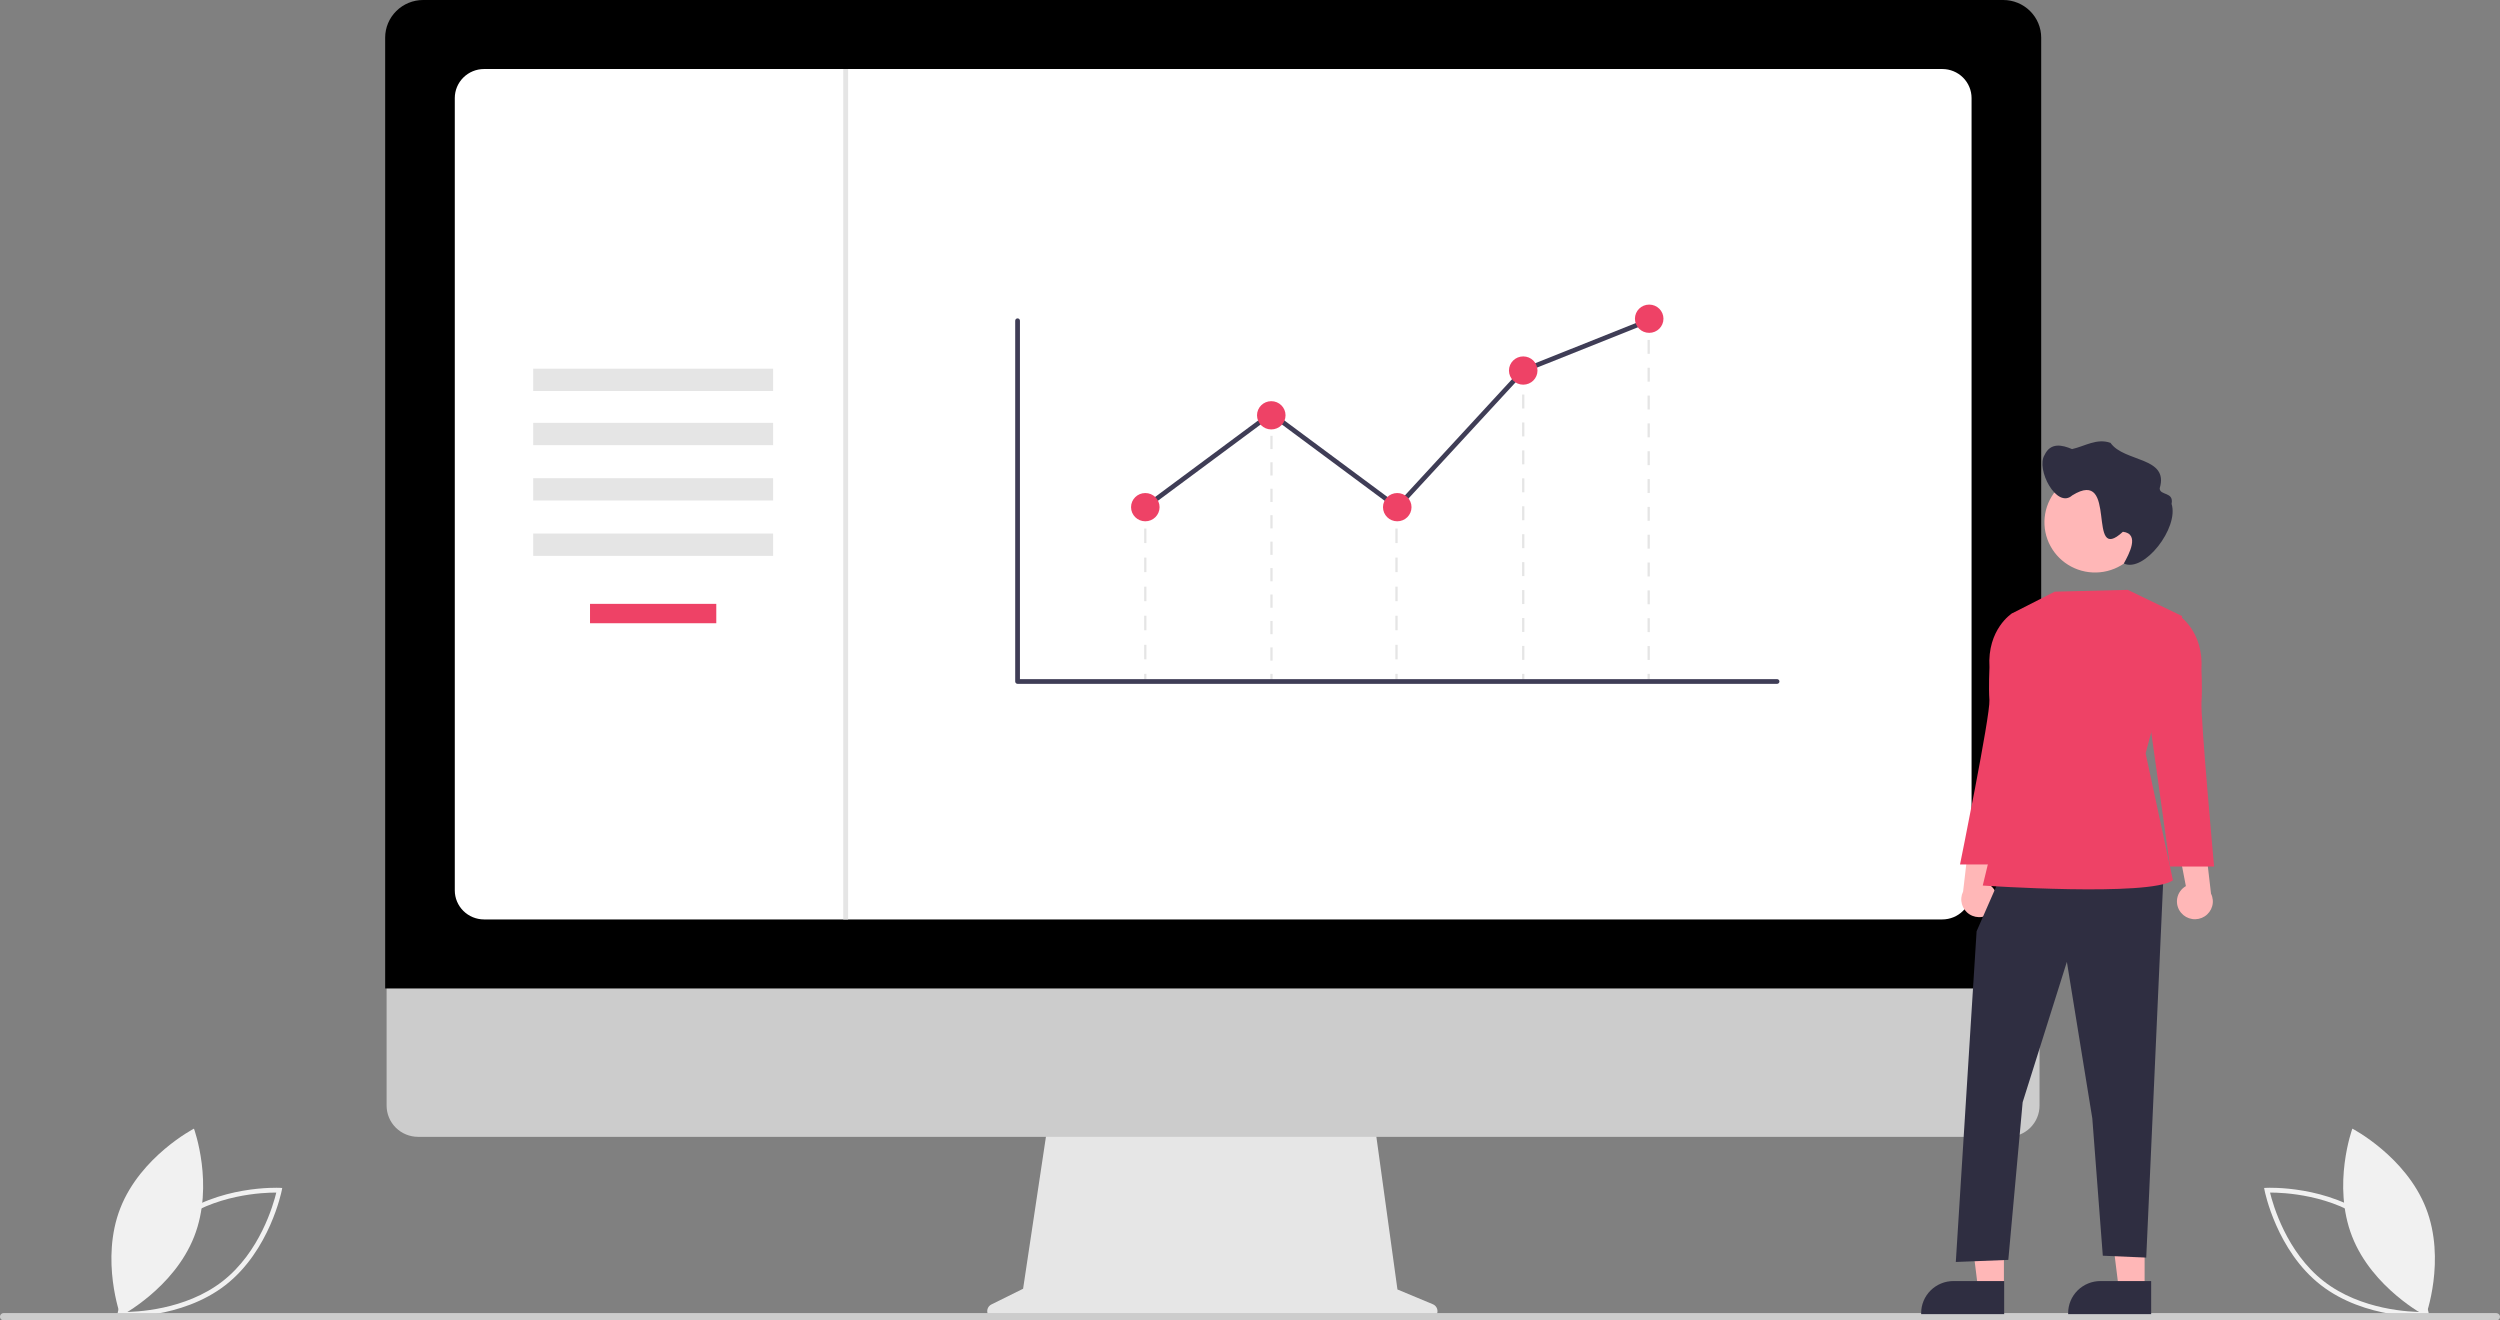 <svg width="284" height="150" viewBox="0 0 284 150" fill="none" xmlns="http://www.w3.org/2000/svg">
<rect x="0" y="0" width="284" height="150" fill="#808080" stroke="none"/>
<g clip-path="url(#clip0)">
<path d="M13.284 149.569L13.343 149.261C13.356 149.193 14.696 142.451 19.722 138.539C24.748 134.627 31.674 134.933 31.744 134.937L32.06 134.953L32.001 135.26C31.988 135.328 30.647 142.07 25.621 145.982C20.596 149.895 13.669 149.589 13.6 149.585L13.284 149.569ZM20.063 138.969C15.813 142.277 14.284 147.685 13.956 149.045C15.367 149.051 21.035 148.857 25.281 145.552C29.525 142.248 31.058 136.837 31.387 135.476C29.975 135.47 24.308 135.665 20.063 138.969Z" fill="#F1F1F1"/>
<path d="M22.061 140.468C19.759 146.345 13.698 149.495 13.698 149.495C13.698 149.495 11.37 143.117 13.672 137.24C15.975 131.363 22.035 128.213 22.035 128.213C22.035 128.213 24.363 134.591 22.061 140.468Z" fill="#F1F1F1"/>
<path d="M275.664 149.585C275.594 149.589 268.668 149.895 263.642 145.982C258.616 142.07 257.276 135.328 257.263 135.26L257.204 134.953L257.519 134.937C257.589 134.933 264.515 134.627 269.541 138.539C274.567 142.451 275.908 149.193 275.921 149.261L275.979 149.569L275.664 149.585ZM257.876 135.476C258.205 136.837 259.738 142.248 263.983 145.552C268.228 148.857 273.896 149.051 275.307 149.045C274.98 147.685 273.45 142.277 269.2 138.969C264.956 135.665 259.288 135.47 257.876 135.476H257.876Z" fill="#F1F1F1"/>
<path d="M267.201 140.468C269.503 146.345 275.564 149.495 275.564 149.495C275.564 149.495 277.892 143.117 275.59 137.24C273.287 131.363 267.227 128.213 267.227 128.213C267.227 128.213 264.899 134.591 267.201 140.468Z" fill="#F1F1F1"/>
<path d="M162.775 148.163L158.75 146.483L155.989 126.485H119.217L116.224 146.402L112.623 148.186C112.451 148.271 112.313 148.412 112.231 148.585C112.149 148.758 112.129 148.953 112.173 149.139C112.218 149.325 112.324 149.49 112.475 149.609C112.626 149.727 112.813 149.792 113.006 149.792H162.443C162.641 149.792 162.832 149.724 162.985 149.6C163.138 149.476 163.243 149.304 163.282 149.112C163.321 148.92 163.292 148.721 163.199 148.548C163.107 148.375 162.957 148.239 162.775 148.163V148.163Z" fill="#E6E6E6"/>
<path d="M228.121 129.145H47.489C46.541 129.143 45.633 128.769 44.964 128.104C44.294 127.439 43.919 126.538 43.919 125.599V100.355H231.691V125.599C231.691 126.538 231.315 127.439 230.646 128.104C229.977 128.769 229.068 129.143 228.121 129.145Z" fill="#CCCCCC"/>
<path d="M231.88 112.287H43.754V4.275C43.755 3.142 44.21 2.055 45.019 1.254C45.828 0.452 46.924 0.001 48.068 0H227.566C228.71 0.001 229.807 0.452 230.615 1.254C231.424 2.055 231.879 3.142 231.88 4.275V112.287Z" fill="#000"/>
<path d="M220.644 104.448H54.989C54.108 104.447 53.262 104.099 52.639 103.481C52.015 102.863 51.665 102.026 51.664 101.152V11.136C51.665 10.262 52.015 9.424 52.639 8.806C53.262 8.188 54.108 7.841 54.989 7.84H220.644C221.526 7.841 222.371 8.188 222.995 8.806C223.618 9.424 223.969 10.262 223.97 11.136V101.152C223.969 102.026 223.618 102.863 222.994 103.481C222.371 104.099 221.526 104.447 220.644 104.448V104.448Z" fill="white"/>
<path d="M283.579 150H0.438C0.343 150.002 0.249 149.972 0.173 149.916C0.096 149.86 0.04 149.781 0.013 149.69C-0.003 149.628 -0.005 149.563 0.008 149.501C0.021 149.438 0.048 149.379 0.087 149.328C0.126 149.278 0.177 149.237 0.235 149.208C0.293 149.18 0.356 149.165 0.421 149.165H283.544C283.645 149.162 283.744 149.192 283.825 149.251C283.906 149.311 283.964 149.395 283.99 149.492C284.004 149.553 284.004 149.616 283.989 149.677C283.975 149.738 283.947 149.795 283.908 149.843C283.868 149.892 283.818 149.932 283.761 149.959C283.704 149.986 283.642 150 283.579 150Z" fill="#CCCCCC"/>
<path d="M87.826 41.882H60.571V44.419H87.826V41.882Z" fill="#E5E5E5"/>
<path d="M87.826 48.034H60.571V50.571H87.826V48.034Z" fill="#E5E5E5"/>
<path d="M87.826 54.321H60.571V56.858H87.826V54.321Z" fill="#E5E5E5"/>
<path d="M87.826 60.609H60.571V63.146H87.826V60.609Z" fill="#E5E5E5"/>
<path d="M81.37 68.599H67.026V70.8H81.37V68.599Z" fill="#EE4266"/>
<path d="M130.235 57.615H129.976V58.39H130.235V57.615Z" fill="#E5E5E5"/>
<path d="M130.235 74.9H129.976V73.249H130.235V74.9ZM130.235 71.598H129.976V69.947H130.235V71.598ZM130.235 68.296H129.976V66.645H130.235V68.296ZM130.235 64.994H129.976V63.343H130.235V64.994ZM130.235 61.692H129.976V60.041H130.235V61.692Z" fill="#E5E5E5"/>
<path d="M130.235 76.551H129.976V77.326H130.235V76.551Z" fill="#E5E5E5"/>
<path d="M158.773 57.615H158.513V58.39H158.773V57.615Z" fill="#E5E5E5"/>
<path d="M158.773 74.9H158.513V73.249H158.773V74.9ZM158.773 71.598H158.513V69.947H158.773V71.598ZM158.773 68.296H158.513V66.645H158.773V68.296ZM158.773 64.994H158.513V63.343H158.773V64.994ZM158.773 61.692H158.513V60.041H158.773V61.692Z" fill="#E5E5E5"/>
<path d="M158.773 76.551H158.513V77.326H158.773V76.551Z" fill="#E5E5E5"/>
<path d="M173.168 42.457H172.908V43.232H173.168V42.457Z" fill="#E5E5E5"/>
<path d="M173.168 74.963H172.908V73.377H173.168V74.963ZM173.168 71.79H172.908V70.204H173.168V71.79ZM173.168 68.617H172.908V67.031H173.168V68.617ZM173.168 65.444H172.908V63.857H173.168V65.444ZM173.168 62.271H172.908V60.684H173.168V62.271ZM173.168 59.098H172.908V57.511H173.168V59.098ZM173.168 55.925H172.908V54.338H173.168V55.925ZM173.168 52.751H172.908V51.165H173.168V52.751ZM173.168 49.578H172.908V47.992H173.168V49.578ZM173.168 46.405H172.908V44.818H173.168V46.405Z" fill="#E5E5E5"/>
<path d="M173.168 76.551H172.908V77.326H173.168V76.551Z" fill="#E5E5E5"/>
<path d="M187.42 36.258H187.16V37.033H187.42V36.258Z" fill="#E5E5E5"/>
<path d="M187.42 74.97H187.16V73.389H187.42V74.97ZM187.42 71.809H187.16V70.228H187.42V71.809ZM187.42 68.647H187.16V67.067H187.42V68.647ZM187.42 65.486H187.16V63.905H187.42V65.486ZM187.42 62.325H187.16V60.744H187.42V62.325ZM187.42 59.163H187.16V57.582H187.42V59.163ZM187.42 56.002H187.16V54.421H187.42V56.002ZM187.42 52.84H187.16V51.26H187.42V52.84ZM187.42 49.679H187.16V48.098H187.42V49.679ZM187.42 46.518H187.16V44.937H187.42V46.518ZM187.42 43.356H187.16V41.776H187.42V43.356ZM187.42 40.195H187.16V38.614H187.42V40.195Z" fill="#E5E5E5"/>
<path d="M187.42 76.551H187.16V77.326H187.42V76.551Z" fill="#E5E5E5"/>
<path d="M144.57 47.235H144.31V48.01H144.57V47.235Z" fill="#E5E5E5"/>
<path d="M144.57 75.048H144.31V73.546H144.57V75.048ZM144.57 72.043H144.31V70.541H144.57V72.043ZM144.57 69.039H144.31V67.537H144.57V69.039ZM144.57 66.035H144.31V64.533H144.57V66.035ZM144.57 63.031H144.31V61.529H144.57V63.031ZM144.57 60.026H144.31V58.524H144.57V60.026ZM144.57 57.022H144.31V55.52H144.57V57.022ZM144.57 54.018H144.31V52.516H144.57V54.018ZM144.57 51.014H144.31V49.512H144.57V51.014Z" fill="#E5E5E5"/>
<path d="M144.57 76.551H144.31V77.326H144.57V76.551Z" fill="#E5E5E5"/>
<path d="M201.875 77.685H115.596C115.525 77.685 115.456 77.656 115.405 77.606C115.355 77.556 115.326 77.488 115.326 77.417V36.434C115.326 36.363 115.355 36.295 115.405 36.244C115.456 36.194 115.525 36.166 115.596 36.166C115.668 36.166 115.736 36.194 115.787 36.244C115.838 36.295 115.866 36.363 115.866 36.434V77.149H201.875C201.947 77.149 202.016 77.178 202.066 77.228C202.117 77.278 202.145 77.346 202.145 77.417C202.145 77.488 202.117 77.556 202.066 77.606C202.016 77.656 201.947 77.685 201.875 77.685V77.685Z" fill="#3F3D56"/>
<path d="M158.762 57.975L144.417 47.327L130.268 57.829L129.944 57.401L144.417 46.658L158.694 57.256L172.881 41.869L172.938 41.846L187.248 36.132L187.45 36.629L173.197 42.32L158.762 57.975Z" fill="#3F3D56"/>
<path d="M130.107 59.22C131.002 59.22 131.727 58.501 131.727 57.614C131.727 56.728 131.002 56.009 130.107 56.009C129.212 56.009 128.487 56.728 128.487 57.614C128.487 58.501 129.212 59.22 130.107 59.22Z" fill="#EE4266"/>
<path d="M144.417 48.784C145.312 48.784 146.037 48.066 146.037 47.179C146.037 46.292 145.312 45.573 144.417 45.573C143.522 45.573 142.797 46.292 142.797 47.179C142.797 48.066 143.522 48.784 144.417 48.784Z" fill="#EE4266"/>
<path d="M158.728 59.22C159.623 59.22 160.348 58.501 160.348 57.614C160.348 56.728 159.623 56.009 158.728 56.009C157.833 56.009 157.108 56.728 157.108 57.614C157.108 58.501 157.833 59.22 158.728 59.22Z" fill="#EE4266"/>
<path d="M173.039 43.699C173.933 43.699 174.659 42.981 174.659 42.094C174.659 41.207 173.933 40.488 173.039 40.488C172.144 40.488 171.418 41.207 171.418 42.094C171.418 42.981 172.144 43.699 173.039 43.699Z" fill="#EE4266"/>
<path d="M187.349 37.813C188.244 37.813 188.969 37.094 188.969 36.207C188.969 35.32 188.244 34.602 187.349 34.602C186.454 34.602 185.729 35.32 185.729 36.207C185.729 37.094 186.454 37.813 187.349 37.813Z" fill="#EE4266"/>
<path d="M96.345 7.839H95.793V104.447H96.345V7.839Z" fill="#E5E5E5"/>
<path d="M226.405 103.458C226.596 103.234 226.734 102.97 226.811 102.686C226.888 102.403 226.901 102.106 226.849 101.817C226.798 101.528 226.683 101.254 226.513 101.013C226.342 100.773 226.121 100.573 225.864 100.426L227.211 93.416L223.757 94.843L223.008 101.281C222.788 101.725 222.741 102.233 222.874 102.709C223.007 103.185 223.312 103.597 223.731 103.865C224.149 104.133 224.653 104.24 225.146 104.165C225.639 104.09 226.087 103.839 226.405 103.458V103.458Z" fill="#FFB7B7"/>
<path d="M243.627 146.473H240.702L239.311 135.294L243.627 135.294L243.627 146.473Z" fill="#FFB7B7"/>
<path d="M244.372 149.283L234.942 149.283V149.165C234.942 148.2 235.329 147.275 236.017 146.593C236.706 145.911 237.639 145.527 238.613 145.527H238.613L244.372 145.528L244.372 149.283Z" fill="#2F2E41"/>
<path d="M227.644 146.473H224.719L223.328 135.294L227.645 135.294L227.644 146.473Z" fill="#FFB7B7"/>
<path d="M227.674 149.283L218.244 149.283V149.165C218.244 148.2 218.631 147.275 219.319 146.593C220.008 145.911 220.941 145.527 221.915 145.527H221.915L227.674 145.528L227.674 149.283Z" fill="#2F2E41"/>
<path d="M227.404 99.259L224.542 105.794L222.18 143.36L228.144 143.123L229.773 125.216L234.797 109.266L237.686 127.047L238.878 142.65L243.813 142.862L245.779 99.259H227.404Z" fill="#2F2E41"/>
<path d="M241.713 67.008L233.416 67.213L228.545 69.692L228.278 87.975L225.24 100.598C225.24 100.598 244.221 101.893 246.845 100.001L243.744 85.581L247.904 69.996L241.713 67.008Z" fill="#EE4266"/>
<path d="M229.433 69.978L228.546 69.692C228.546 69.692 225.735 71.48 226.003 75.803C226.003 75.803 225.897 78.04 225.998 79.529C226.113 81.237 222.658 98.205 222.658 98.205H227.668L229.815 82.839L229.433 69.978Z" fill="#EE4266"/>
<path d="M247.774 103.695C247.583 103.47 247.445 103.206 247.368 102.923C247.292 102.639 247.279 102.342 247.33 102.053C247.382 101.764 247.497 101.49 247.667 101.25C247.837 101.009 248.058 100.809 248.315 100.662L246.968 93.652L250.422 95.079L251.171 101.517C251.391 101.961 251.439 102.469 251.306 102.945C251.172 103.422 250.867 103.833 250.449 104.101C250.03 104.37 249.526 104.477 249.033 104.402C248.54 104.327 248.092 104.075 247.774 103.695V103.695Z" fill="#FFB7B7"/>
<path d="M246.655 70.213L247.541 69.928C247.541 69.928 250.353 71.716 250.085 76.039C250.085 76.039 250.19 78.276 250.09 79.764C249.974 81.472 251.521 98.441 251.521 98.441H246.512L244.365 83.074L246.655 70.213Z" fill="#EE4266"/>
<path d="M243.75 59.337C243.75 60.465 243.413 61.567 242.781 62.504C242.149 63.441 241.251 64.172 240.2 64.603C239.149 65.035 237.992 65.148 236.877 64.928C235.761 64.708 234.736 64.165 233.932 63.368C233.128 62.571 232.58 61.555 232.358 60.45C232.136 59.344 232.25 58.198 232.685 57.156C233.121 56.115 233.858 55.225 234.804 54.598C235.749 53.972 236.861 53.638 237.999 53.638V53.638C238.752 53.636 239.499 53.781 240.195 54.065C240.892 54.349 241.526 54.766 242.06 55.293C242.594 55.82 243.018 56.445 243.308 57.134C243.598 57.824 243.748 58.562 243.75 59.309C243.75 59.319 243.75 59.328 243.75 59.337Z" fill="#FFB7B7"/>
<path d="M232.266 51.682C232.94 50.246 234.244 50.53 235.384 51.017C236.828 50.699 238.201 49.749 239.757 50.311C241.29 52.52 246.435 51.87 245.341 55.466C245.339 56.328 246.977 55.827 246.691 57.238C247.558 59.954 243.56 65.098 241.264 64.015C241.832 62.983 243.129 60.641 241.161 60.409C236.93 64.311 240.725 52.978 235.408 56.274C233.648 57.871 231.237 53.279 232.266 51.682Z" fill="#2F2E41"/>
</g>
<defs>
<clipPath id="clip0">
<rect width="284" height="150" fill="white"/>
</clipPath>
</defs>
</svg>
